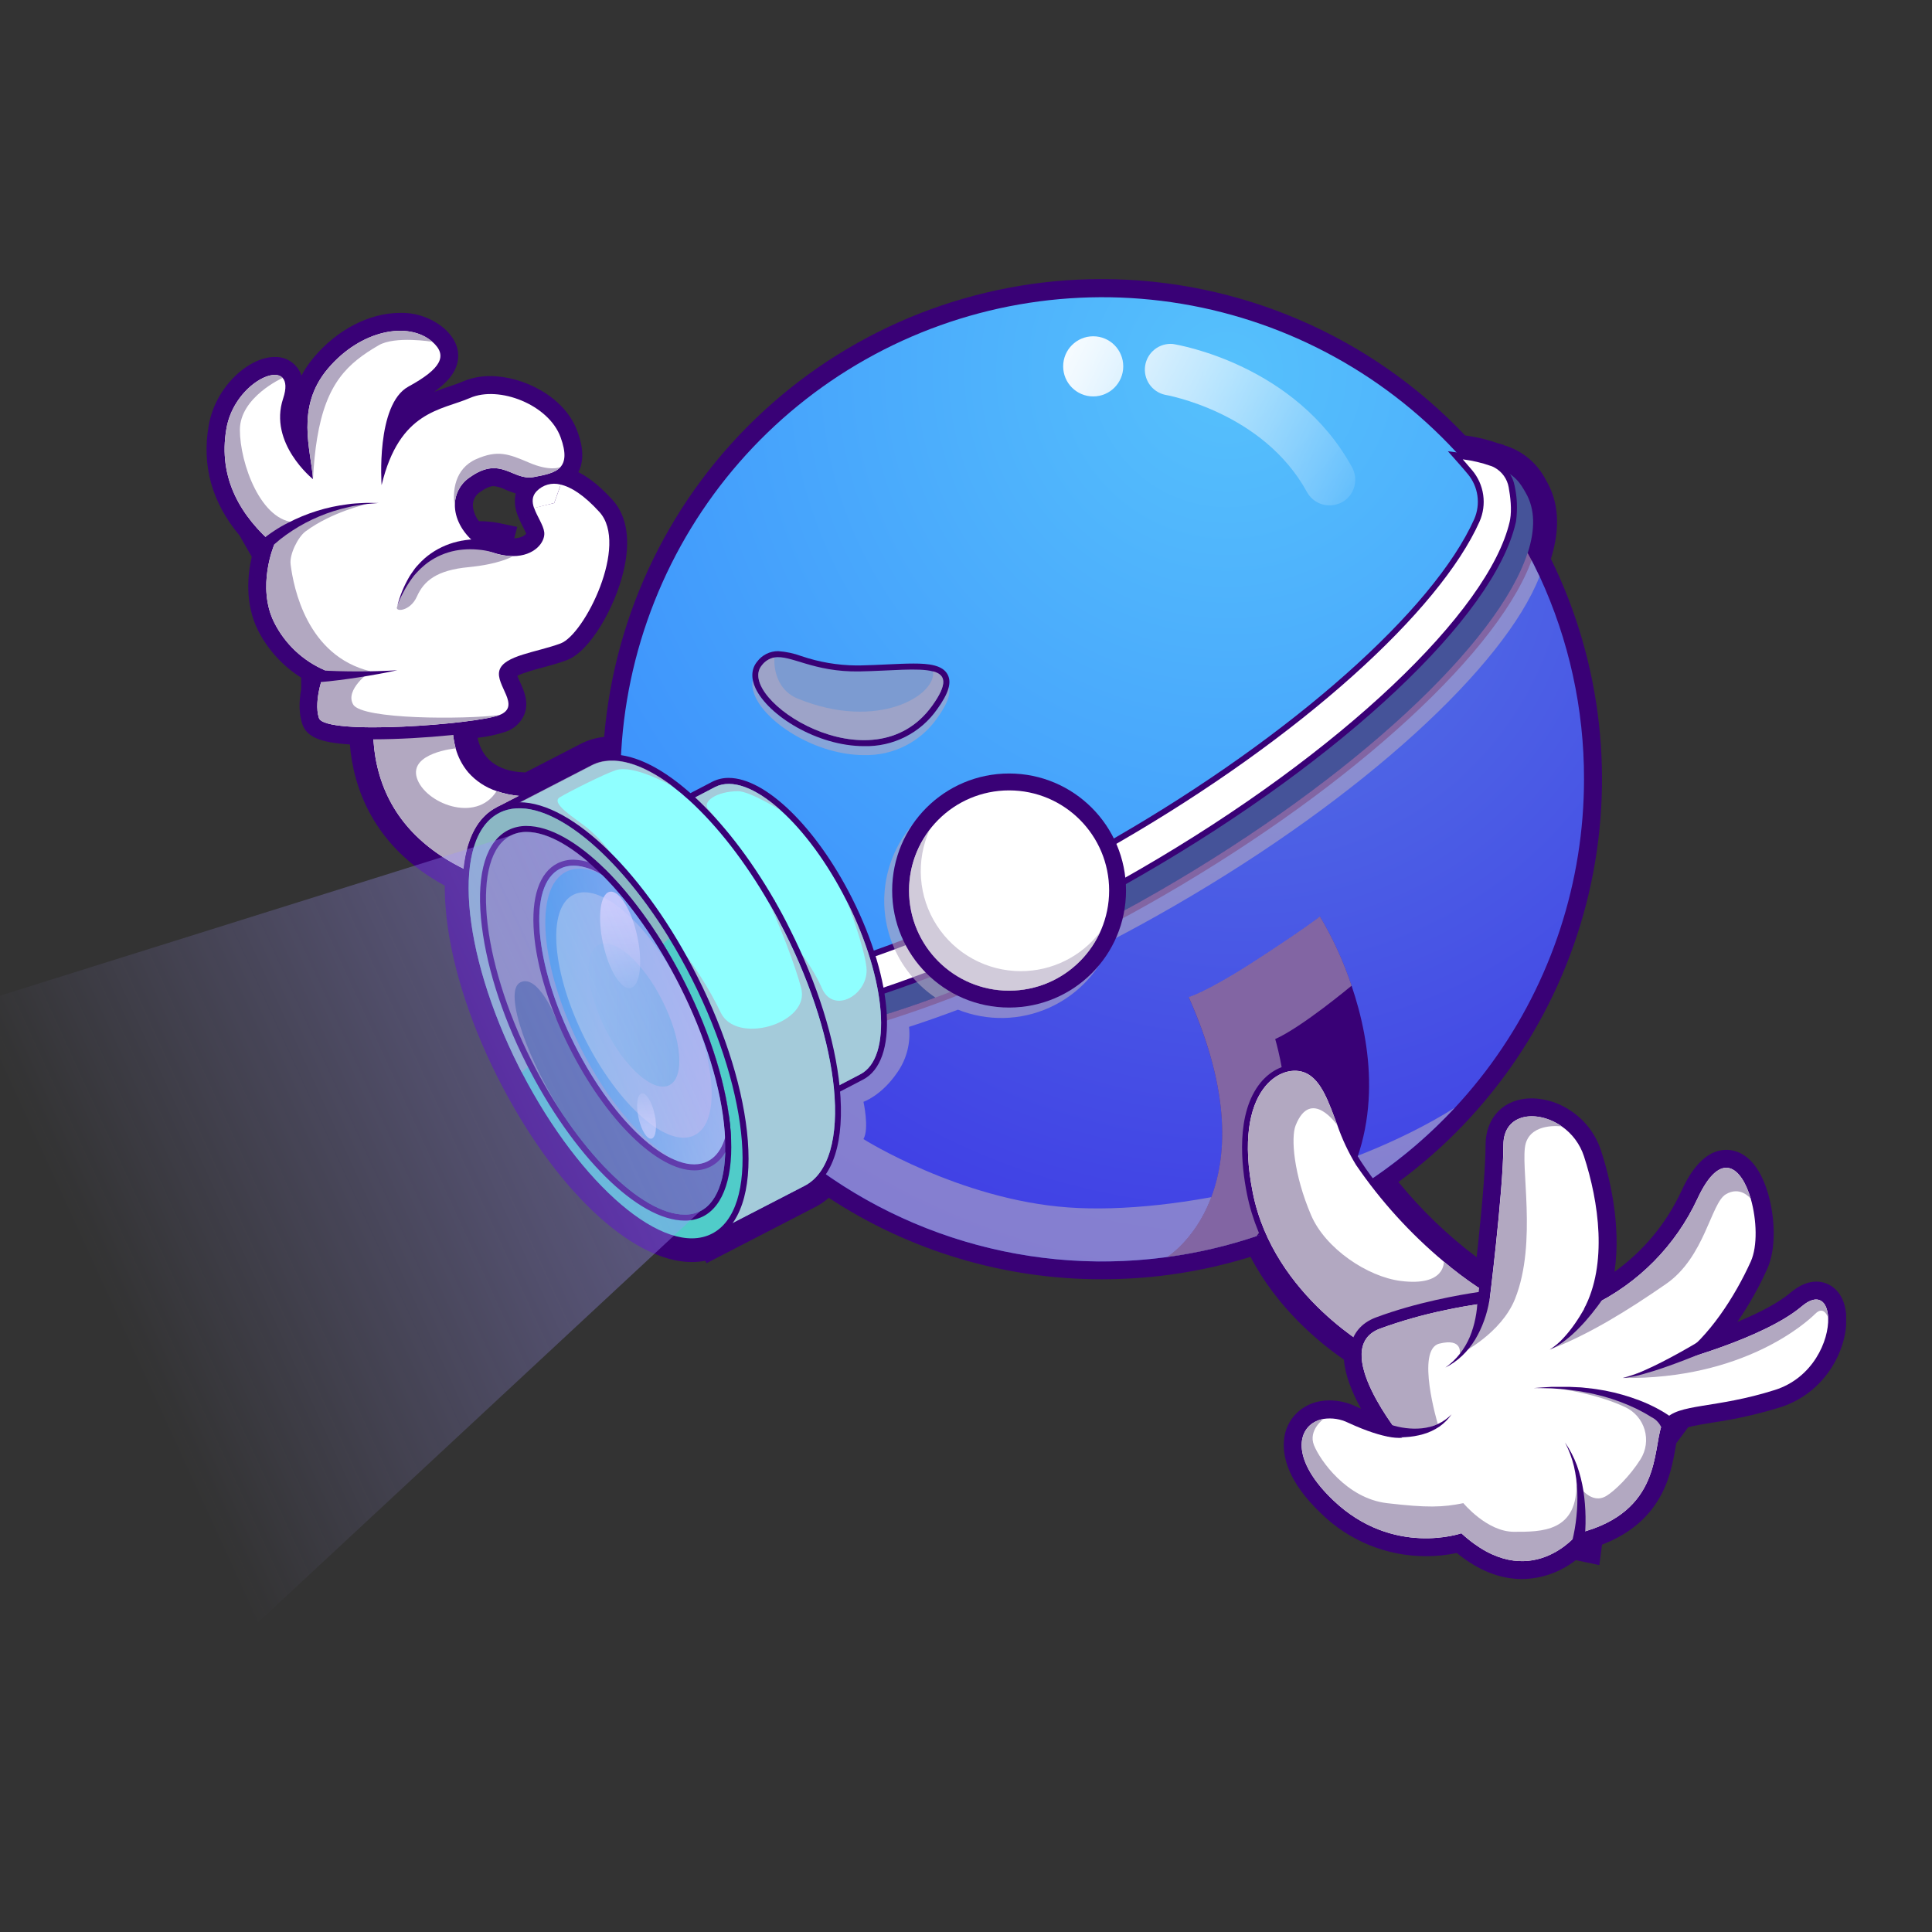 <svg width="180" height="180" viewBox="0 0 180 180" fill="none" xmlns="http://www.w3.org/2000/svg">
<rect x="0" y="0" width="180" height="180" fill="#333333" stroke="none"/>
<g clip-path="url(#clip0_19_7623)">
<g clip-path="url(#clip1_19_7623)">
<path d="M170.324 122.784C170.271 121.248 169.39 120.422 167.872 121.707C165.431 123.774 160.703 125.463 157.895 126.34L158.815 125.958L158.309 124.968L158.104 125.09C160.155 123.048 161.934 120.149 163.107 117.534C163.758 116.093 163.663 113.639 163.107 111.691C162.254 108.762 160.308 107.006 158.134 111.691C156.246 115.745 153.106 119.084 149.178 121.215C149.23 121.14 149.286 121.065 149.336 120.984L148.363 120.447C148.141 120.934 147.874 121.437 147.601 121.921L147.576 121.963C149.8 117.77 148.966 111.97 147.576 107.716C147.209 106.597 146.489 105.628 145.525 104.953C143.231 103.334 140.071 103.684 140.071 106.683C140.071 108.862 139.712 112.771 139.37 116.004C139.201 117.629 139.034 119.084 138.917 120.066C134.069 117.058 130.136 112.776 127.892 109.772C136.699 103.785 143.095 94.863 145.941 84.595C148.787 74.328 147.898 63.383 143.432 53.711C143.193 53.196 142.942 52.69 142.687 52.186C142.748 52.013 142.809 51.844 142.865 51.674C143.637 49.276 143.562 47.248 142.639 45.648L142.57 45.531C142.128 44.752 141.458 43.583 139.39 42.988L139.24 42.944H139.223L139.198 42.921L139.07 42.885C138.189 42.574 137.276 42.359 136.349 42.245L135.695 42.159C129.703 35.651 121.923 31.059 113.333 28.959C104.742 26.86 95.724 27.347 87.409 30.358C79.093 33.37 71.852 38.772 66.593 45.888C61.335 53.003 58.293 61.514 57.849 70.354C57.573 70.315 57.294 70.294 57.015 70.292C56.284 70.286 55.561 70.452 54.906 70.776L49.346 73.648C47.055 73.628 42.688 72.858 42.708 67.296C44.531 67.09 45.98 66.845 46.541 66.62C48.626 65.785 46.124 63.824 46.541 62.447C46.958 61.069 50.03 60.777 52.248 59.943C54.466 59.108 58.642 50.761 55.862 47.701C54.425 46.121 53.21 45.356 52.22 45.141C51.833 45.04 51.425 45.044 51.04 45.151C50.654 45.259 50.304 45.467 50.024 45.754C49.557 46.221 49.579 46.772 49.774 47.339C50.052 48.121 50.639 48.936 50.719 49.604C50.828 50.517 49.813 51.83 47.809 51.83C47.192 51.822 46.581 51.718 45.996 51.521C45.879 51.485 45.765 51.44 45.651 51.393L45.854 51.449L46.132 50.375C45.868 50.322 45.601 50.285 45.332 50.266C45.071 50.247 44.812 50.238 44.553 50.241C44.295 50.244 44.117 50.241 43.9 50.275C43.031 49.49 42.492 48.406 42.391 47.239C42.363 46.692 42.48 46.146 42.729 45.658C42.979 45.17 43.352 44.756 43.811 44.457C46.686 42.42 47.767 44.824 49.727 44.457C50.755 44.262 51.706 44.095 52.212 43.536C52.67 43.03 52.768 42.206 52.24 40.754C51.128 37.694 46.491 35.913 43.806 37.081C41.12 38.25 37.22 38.242 35.552 45.197C35.552 45.197 34.996 37.685 38.054 36.016C41.112 34.347 41.743 33.125 40.278 31.843C38.054 29.895 33.606 30.73 30.549 34.347C27.491 37.963 28.989 41.961 29.159 44.641C29.159 44.641 24.989 41.302 26.379 37.129C26.701 36.16 26.635 35.537 26.332 35.209C25.328 34.124 21.737 36.294 21.097 39.911C20.341 44.207 22.148 47.526 24.739 50.027C24.6 50.133 24.461 50.244 24.319 50.369L25.106 51.154C25.234 51.02 25.384 50.876 25.528 50.745L25.545 50.761C25.545 50.761 23.877 54.657 25.545 57.995C26.546 59.991 28.22 61.568 30.271 62.447C30.271 62.457 30.271 62.467 30.271 62.477C30.09 62.477 29.907 62.461 29.715 62.447V63.559L29.915 63.54C29.637 64.503 29.384 65.899 29.715 66.898C29.909 67.482 31.775 67.733 34.204 67.761C34.165 71.75 35.511 77.86 43.147 81.532C43.087 82.485 43.096 83.441 43.175 84.392C43.525 88.936 45.19 94.358 47.861 99.661C52.693 109.237 59.517 115.929 64.457 115.929C65.188 115.936 65.91 115.77 66.564 115.445L75.181 110.993C75.893 110.622 76.499 110.077 76.941 109.407C86.189 115.882 97.532 118.639 108.717 117.131C109.076 117.083 109.429 117.03 109.785 116.975L110.179 116.908C110.402 116.869 110.624 116.833 110.847 116.791L111.172 116.727C111.416 116.683 111.664 116.635 111.906 116.585L112.142 116.532C112.42 116.474 112.698 116.416 112.959 116.352L113.12 116.31C113.415 116.24 113.71 116.168 114.002 116.093L114.11 116.065L115.036 115.812L115.108 115.79C115.428 115.698 115.742 115.603 116.056 115.511L116.12 115.492C116.437 115.392 116.751 115.289 117.065 115.183L117.148 115.155L117.376 115.074C119.878 120.875 124.76 124.456 126.883 125.803C126.586 127.978 128.551 131.125 129.744 132.803C129.663 132.778 129.585 132.753 129.513 132.725L129.216 133.799C129.502 133.848 129.792 133.879 130.083 133.89C130.247 133.89 130.408 133.904 130.569 133.89L130.614 133.946C130.614 133.946 129.224 134.224 125.61 132.555C124.896 132.202 124.091 132.076 123.303 132.193C122.952 132.25 122.617 132.379 122.319 132.572C120.754 133.587 120.584 136.33 124.22 139.789C129.78 145.075 136.143 142.849 136.143 142.849C141.255 147.543 145.172 144.694 146.512 143.405C146.498 143.461 146.487 143.522 146.473 143.578L147.56 143.812C147.612 143.425 147.646 143.049 147.668 142.679C154.618 140.609 154.014 135.192 154.762 132.958C154.808 133.066 154.867 133.168 154.937 133.262L155.791 132.113C155.699 132.04 155.61 131.976 155.513 131.912C157.005 130.833 160.333 131.103 165.35 129.506C168.892 128.379 170.382 124.918 170.307 122.801L170.324 122.784Z" fill="#390176"/>
<path d="M141.798 147.117C139.74 147.117 137.703 146.302 135.726 144.688C134.781 144.889 133.816 144.988 132.849 144.986C129.198 144.988 125.691 143.557 123.081 141.002C119.979 138.05 119.49 135.679 119.626 134.21C119.67 133.599 119.855 133.005 120.166 132.477C120.478 131.949 120.907 131.501 121.421 131.167C121.911 130.849 122.461 130.635 123.037 130.541C123.312 130.494 123.591 130.471 123.87 130.471C124.717 130.477 125.551 130.667 126.317 131.028L126.803 131.247C125.983 129.764 125.324 128.154 125.21 126.671C122.962 125.127 119.025 121.927 116.51 117.097C116.198 117.195 115.884 117.289 115.567 117.375L115.492 117.4C115.172 117.489 114.853 117.578 114.53 117.662L114.422 117.69C114.116 117.77 113.81 117.846 113.505 117.918L113.341 117.96C113.063 118.026 112.785 118.088 112.49 118.149L112.245 118.202L111.5 118.349L111.147 118.416C110.961 118.452 110.772 118.483 110.591 118.513L110.313 118.561L110.052 118.605C109.685 118.664 109.315 118.719 108.94 118.769C106.867 119.047 104.777 119.186 102.686 119.187C93.636 119.204 84.78 116.565 77.214 111.597C76.825 111.94 76.395 112.233 75.933 112.468L65.828 117.687L65.714 117.462C65.3 117.541 64.879 117.581 64.457 117.581C58.823 117.581 51.556 110.673 46.375 100.396C43.595 94.904 41.877 89.267 41.513 84.504C41.46 83.825 41.435 83.16 41.443 82.517C34.663 78.839 32.915 73.233 32.595 69.358C29.757 69.185 28.539 68.626 28.147 67.41C27.869 66.539 27.831 65.463 28.061 64.191V63.137C26.351 62.06 24.963 60.542 24.044 58.741C22.802 56.254 23.063 53.577 23.455 51.874L22.318 49.891C19.747 46.83 18.782 43.383 19.447 39.622C20.086 35.98 23.216 33.259 25.584 33.259C26.132 33.239 26.672 33.396 27.123 33.708C27.573 34.02 27.912 34.469 28.086 34.989C28.417 34.376 28.811 33.798 29.262 33.267C31.444 30.691 34.435 29.152 37.268 29.152C38.763 29.112 40.221 29.622 41.365 30.585C42.589 31.659 42.755 32.741 42.672 33.462C42.533 34.717 41.599 35.688 40.448 36.505C40.918 36.322 41.374 36.169 41.805 36.024C42.283 35.863 42.733 35.713 43.122 35.543C43.936 35.2 44.811 35.03 45.694 35.042C48.751 35.042 52.621 36.962 53.788 40.175C54.016 40.798 54.645 42.523 53.886 43.992C54.911 44.504 55.962 45.361 57.069 46.577C58.425 48.068 58.776 50.38 58.083 53.254C57.285 56.593 54.978 60.685 52.821 61.501C52.071 61.779 51.276 61.999 50.508 62.205C49.799 62.397 48.676 62.697 48.201 62.967C48.265 63.142 48.371 63.373 48.448 63.546C48.813 64.338 49.307 65.426 48.846 66.578C48.688 66.947 48.455 67.278 48.162 67.552C47.868 67.825 47.521 68.033 47.142 68.164C46.282 68.449 45.395 68.643 44.495 68.743C45.115 71.6 47.631 71.923 48.943 71.967L54.13 69.288C54.805 68.947 55.536 68.733 56.288 68.656C57.264 57.035 62.562 46.204 71.135 38.305C79.708 30.406 90.93 26.015 102.583 26H102.688C109.019 26.009 115.283 27.306 121.098 29.813C126.912 32.319 132.157 35.983 136.513 40.581H136.574C137.596 40.716 138.602 40.958 139.574 41.302L140.074 41.438L140.116 41.48C140.952 41.723 141.73 42.135 142.402 42.69C143.073 43.245 143.624 43.932 144.021 44.707L144.088 44.822C145.239 46.813 145.375 49.251 144.494 52.069C144.658 52.4 144.808 52.712 144.947 53.01C149.458 62.761 150.463 73.774 147.792 84.183C145.12 94.591 138.937 103.756 130.289 110.125C132.429 112.745 134.875 115.098 137.575 117.133C137.622 116.716 137.67 116.279 137.717 115.828C138.17 111.552 138.406 108.389 138.406 106.683C138.406 104.079 140.141 102.329 142.72 102.329C144.076 102.354 145.391 102.794 146.49 103.59C147.752 104.471 148.692 105.741 149.167 107.206C149.87 109.36 151.096 113.995 150.418 118.491C153.106 116.57 155.25 113.985 156.642 110.987C157.087 110.033 158.432 107.129 160.842 107.129C161.848 107.129 163.691 107.663 164.734 111.224L164.798 111.452V111.466C165.354 113.511 165.504 116.326 164.648 118.221C163.872 119.947 162.942 121.599 161.868 123.157C164.075 122.247 165.776 121.318 166.819 120.433C167.625 119.751 168.434 119.404 169.226 119.404C170.48 119.404 171.775 120.316 171.989 122.342L172.017 122.397V122.756C172.114 125.817 170.007 129.781 165.901 131.103C163.811 131.75 161.673 132.232 159.508 132.544C158.64 132.686 157.84 132.822 157.284 132.97L156.172 134.466C156.153 134.58 156.13 134.697 156.111 134.817C155.875 136.183 155.555 138.055 154.443 139.825C153.314 141.653 151.574 143.022 149.259 143.909C149.259 143.951 149.003 145.815 149.003 145.815L146.807 145.356C145.376 146.478 143.615 147.097 141.798 147.117ZM44.66 48.561C44.921 48.561 45.188 48.561 45.452 48.591C45.79 48.615 46.126 48.661 46.458 48.728L48.19 49.092L47.912 50.155C48.596 50.127 48.921 49.857 49.024 49.721C48.963 49.557 48.818 49.273 48.718 49.075C48.515 48.694 48.338 48.298 48.187 47.893C47.959 47.28 47.911 46.615 48.048 45.976C47.724 45.875 47.406 45.757 47.095 45.623C46.755 45.445 46.386 45.333 46.005 45.292C45.88 45.292 45.502 45.292 44.765 45.815C44.536 45.953 44.349 46.151 44.224 46.388C44.1 46.625 44.043 46.891 44.059 47.158C44.107 47.666 44.3 48.149 44.615 48.55L44.66 48.561Z" fill="#390176"/>
<path d="M137.372 44.084C137.843 44.658 138.15 45.35 138.258 46.085C138.367 46.82 138.274 47.571 137.989 48.258C134.473 56.604 121.516 68.512 104.159 78.539C87.758 88.015 71.865 93.243 62.6 92.85C61.483 90.635 60.553 88.33 59.821 85.959C56.777 76.148 57.183 65.59 60.972 56.042C64.761 46.495 71.704 38.535 80.644 33.489C89.584 28.442 99.982 26.613 110.106 28.306C120.229 30 129.468 35.114 136.282 42.796C136.655 43.213 137.016 43.639 137.372 44.084Z" fill="url(#paint0_radial_19_7623)"/>
<path d="M147.579 72.602C147.577 82.14 144.543 91.431 138.915 99.129C133.287 106.826 125.357 112.532 116.274 115.419C107.19 118.307 97.425 118.226 88.39 115.19C79.355 112.153 71.52 106.318 66.019 98.529C65.71 98.093 65.408 97.65 65.113 97.199C69.389 97.686 75.399 96.754 82.376 94.573C90.093 92.163 98.999 88.224 108.056 82.99C126.264 72.463 139.632 59.862 142.337 51.51C142.723 52.233 143.087 52.971 143.449 53.716C146.184 59.635 147.593 66.081 147.579 72.602Z" fill="url(#paint1_radial_19_7623)"/>
<path d="M67.487 97.881C66.671 97.884 65.856 97.841 65.046 97.753C61.774 97.377 59.556 96.22 58.447 94.305L57.365 92.414L59.181 93.487C60.362 94.194 61.98 94.625 63.987 94.767C64.479 94.803 65.001 94.82 65.538 94.82C75.164 94.82 90.601 89.356 105.826 80.561C124.073 70.02 138.169 56.829 140.112 48.488C140.126 48.427 140.137 48.374 140.145 48.319C140.261 47.376 140.216 46.42 140.012 45.492C139.958 45.195 139.84 44.913 139.665 44.667C139.49 44.421 139.263 44.216 139 44.068L138.845 43.984L138.764 43.817L138.172 42.643L139.406 42.994C141.471 43.583 142.144 44.758 142.586 45.536L142.656 45.653C143.579 47.253 143.654 49.27 142.881 51.68C140.059 60.388 126.182 73.164 108.342 83.472C92.947 92.361 77.299 97.881 67.487 97.881Z" fill="#390176"/>
<path d="M142.336 51.51C139.632 59.856 126.263 72.465 108.05 82.99C90.815 92.956 74.114 98.226 65.107 97.199C62.111 96.857 59.965 95.808 58.928 94.027L58.895 93.966C60.17 94.728 61.877 95.176 63.946 95.324C73.119 95.975 89.345 90.725 106.104 81.043C125.024 70.112 138.714 56.941 140.652 48.614C140.668 48.547 140.682 48.477 140.694 48.405C140.86 47.465 140.721 46.288 140.557 45.392C140.489 45.014 140.338 44.655 140.115 44.342C139.892 44.029 139.602 43.769 139.267 43.581L139.24 43.528C141.186 44.084 141.716 45.166 142.158 45.932C143.02 47.423 143.042 49.32 142.336 51.51Z" fill="#455399"/>
<path d="M65.538 95.933C64.983 95.933 64.427 95.916 63.907 95.88C61.727 95.724 59.946 95.24 58.625 94.445L58.497 94.367L58.425 94.239C58.071 93.597 57.845 92.892 57.761 92.163C57.533 90.344 58.061 88.171 59.331 85.703L59.951 84.496L60.354 85.795C61.05 88.031 61.923 90.208 62.964 92.305C63.179 92.305 63.396 92.305 63.615 92.305C73.241 92.305 88.678 86.844 103.894 78.049C120.423 68.498 133.552 56.849 137.35 48.366C137.65 47.68 137.753 46.923 137.647 46.182C137.542 45.44 137.232 44.743 136.752 44.168C136.474 43.828 136.174 43.489 135.882 43.155L134.895 42.042L136.371 42.237C137.297 42.35 138.207 42.564 139.087 42.874L139.215 42.91L139.24 42.932C139.348 42.978 139.452 43.03 139.554 43.088C139.96 43.317 140.31 43.632 140.581 44.011C140.851 44.391 141.035 44.825 141.119 45.283C141.349 46.338 141.395 47.424 141.255 48.494C141.255 48.572 141.227 48.658 141.208 48.739C139.17 57.489 125.182 70.662 106.396 81.516C90.999 90.413 75.349 95.933 65.538 95.933Z" fill="#390176"/>
<path d="M140.694 48.405C140.683 48.477 140.669 48.547 140.652 48.614C138.706 56.941 125.024 70.112 106.104 81.043C89.345 90.725 73.116 95.975 63.946 95.324C61.877 95.176 60.171 94.728 58.895 93.966C58.576 93.388 58.373 92.753 58.297 92.096C58.08 90.358 58.617 88.276 59.809 85.959C60.542 88.33 61.472 90.635 62.589 92.85C71.854 93.243 87.749 88.015 104.147 78.539C121.279 68.645 134.125 56.913 137.842 48.602C138.187 47.822 138.307 46.959 138.187 46.114C138.067 45.269 137.712 44.474 137.163 43.82C136.874 43.475 136.581 43.134 136.282 42.796C137.174 42.906 138.051 43.112 138.898 43.411H138.912C139.035 43.456 139.154 43.511 139.268 43.575C139.603 43.763 139.892 44.023 140.115 44.336C140.338 44.649 140.489 45.008 140.558 45.386C140.722 46.288 140.861 47.465 140.694 48.405Z" fill="white"/>
<g style="mix-blend-mode:multiply" opacity="0.6">
<path d="M99.511 112.493C89.384 111.761 80.447 106.127 80.447 106.127C81.003 105.15 80.447 102.652 80.447 102.652C80.447 102.652 82.115 102.096 83.594 99.925C84.467 98.689 84.857 97.176 84.692 95.671C86.174 95.191 87.695 94.657 89.253 94.069C90.613 94.611 92.067 94.874 93.53 94.842C94.993 94.809 96.435 94.482 97.769 93.88C99.103 93.278 100.302 92.413 101.295 91.337C102.288 90.261 103.054 88.996 103.547 87.617C105.499 86.603 107.463 85.524 109.44 84.381C127.07 74.193 140.16 62.057 143.435 53.716C143.087 52.971 142.723 52.233 142.323 51.51C139.618 59.856 126.25 72.465 108.037 82.99C106.719 83.753 105.406 84.485 104.098 85.188C104.321 83.268 104.029 81.323 103.254 79.553C102.479 77.783 101.248 76.251 99.686 75.113C98.124 73.976 96.289 73.275 94.367 73.081C92.446 72.888 90.507 73.209 88.75 74.012C86.994 74.815 85.482 76.071 84.37 77.651C83.258 79.231 82.585 81.079 82.421 83.005C82.258 84.931 82.608 86.866 83.438 88.612C84.267 90.357 85.545 91.851 87.141 92.939C85.456 93.563 83.805 94.122 82.223 94.609L82.17 94.625C81.689 94.774 81.212 94.917 80.742 95.054L80.464 95.135L79.268 95.468L78.965 95.549C78.551 95.658 78.145 95.763 77.739 95.864L77.545 95.911C76.6 96.141 75.68 96.343 74.784 96.517L74.526 96.567L73.503 96.751L73.141 96.809C72.836 96.859 72.533 96.904 72.235 96.949L71.879 96.999L70.901 97.115L70.687 97.141C70.295 97.18 69.914 97.213 69.539 97.241L69.291 97.255C69.013 97.271 68.736 97.288 68.458 97.296H68.091H67.404H67.031C66.804 97.296 66.581 97.296 66.359 97.271L66.045 97.257C65.728 97.235 65.416 97.21 65.116 97.177C65.411 97.627 65.713 98.071 66.022 98.507C69.871 103.965 74.887 108.496 80.707 111.769C86.526 115.041 93.001 116.973 99.661 117.424C106.321 117.874 112.998 116.832 119.204 114.373C125.41 111.913 130.99 108.099 135.537 103.208C125.288 109.649 109.632 113.222 99.511 112.493Z" fill="#B2A8C1"/>
</g>
<path d="M94.015 93.871C100.032 93.871 104.909 88.99 104.909 82.968C104.909 76.946 100.032 72.065 94.015 72.065C87.999 72.065 83.121 76.946 83.121 82.968C83.121 88.99 87.999 93.871 94.015 93.871Z" fill="#390176"/>
<path d="M94.015 92.297C99.163 92.297 103.336 88.12 103.336 82.968C103.336 77.816 99.163 73.639 94.015 73.639C88.867 73.639 84.694 77.816 84.694 82.968C84.694 88.12 88.867 92.297 94.015 92.297Z" fill="white"/>
<g style="mix-blend-mode:multiply" opacity="0.6">
<path d="M95.105 90.48C93.546 90.48 92.011 90.088 90.643 89.341C89.274 88.594 88.114 87.515 87.27 86.203C86.425 84.892 85.923 83.389 85.809 81.832C85.696 80.276 85.974 78.716 86.618 77.295C85.818 78.338 85.247 79.539 84.943 80.819C84.639 82.098 84.609 83.428 84.855 84.72C85.1 86.012 85.616 87.237 86.368 88.316C87.121 89.394 88.092 90.301 89.219 90.978C90.346 91.654 91.604 92.084 92.909 92.239C94.213 92.395 95.536 92.273 96.791 91.88C98.045 91.488 99.202 90.835 100.187 89.963C101.171 89.092 101.96 88.022 102.502 86.824C101.633 87.962 100.513 88.883 99.23 89.517C97.948 90.151 96.536 90.481 95.105 90.48Z" fill="#B2A8C1"/>
</g>
<path d="M77.138 101.425C76.721 97.129 75.112 92.027 72.607 87.061C70.136 82.161 67.031 77.879 63.865 74.98L63.275 74.443L66.369 72.83C66.842 72.592 67.364 72.471 67.893 72.476C71.329 72.476 76.054 77.084 79.382 83.68C83.307 91.47 83.743 98.899 80.38 100.599L77.219 102.246L77.138 101.425Z" fill="#390176"/>
<path d="M80.13 100.101L77.695 101.372C77.286 97.174 75.732 92.019 73.105 86.81C71.954 84.515 70.629 82.311 69.144 80.216C67.712 78.167 66.068 76.274 64.24 74.569L66.628 73.322C68.207 72.524 70.445 73.422 72.744 75.504C74.881 77.429 77.083 80.375 78.876 83.931C82.615 91.334 83.168 98.565 80.13 100.101Z" fill="#8FFFFF"/>
<g style="mix-blend-mode:multiply" opacity="0.6">
<path d="M69.144 80.216C67.712 78.167 66.068 76.274 64.24 74.569L66.628 73.322C68.207 72.524 70.445 73.422 72.744 75.504C72.744 75.504 69.872 73.715 68.76 73.715C66.814 73.715 65.377 74.669 65.98 75.384C66.584 76.099 68.215 77.888 69.144 80.216Z" fill="#B2A8C1"/>
</g>
<g style="mix-blend-mode:multiply" opacity="0.6">
<path d="M80.129 100.101L77.694 101.372C77.285 97.174 75.731 92.019 73.105 86.81C73.105 86.81 75.481 89.548 76.574 92.066C77.666 94.584 81.002 92.622 80.724 90.118C80.507 88.171 79.017 84.234 78.892 83.933C82.614 91.334 83.167 98.565 80.129 100.101Z" fill="#B2A8C1"/>
</g>
<path d="M50.702 73.575L46.532 75.729C44.776 76.616 43.839 78.789 43.686 81.788C30.968 76.079 34.718 63.838 34.718 63.838L42.874 65.271C41.304 75.05 50.702 73.575 50.702 73.575Z" fill="#390176"/>
<path d="M48.362 74.154L46.277 75.228C44.551 76.102 43.497 78.069 43.194 80.937C38.535 78.642 35.772 75.159 34.98 70.576C34.642 68.551 34.693 66.481 35.13 64.475L42.246 65.724C42.044 67.058 42.114 68.419 42.452 69.725C42.676 70.542 43.074 71.301 43.617 71.951C44.331 72.766 45.251 73.373 46.28 73.709C46.954 73.94 47.653 74.089 48.362 74.154Z" fill="white"/>
<path d="M48.362 74.154L46.277 75.228C44.551 76.102 43.497 78.069 43.194 80.937C38.535 78.642 35.772 75.159 34.98 70.576C34.642 68.551 34.693 66.481 35.13 64.475L42.246 65.724C42.044 67.058 42.114 68.419 42.452 69.725C42.452 69.725 38.11 70.128 38.838 72.476C39.567 74.825 44.348 76.755 46.269 73.706C46.946 73.939 47.649 74.089 48.362 74.154Z" fill="#B2A8C1"/>
<path d="M34.819 68.876C30.143 68.876 28.995 68.253 28.661 67.251C28.208 65.891 28.578 64.119 28.903 63.023C27.033 61.982 25.518 60.404 24.553 58.493C23.127 55.641 23.805 52.514 24.247 51.095C20.68 47.798 19.243 43.973 20.005 39.716C20.6 36.339 23.446 33.815 25.595 33.815C25.923 33.802 26.25 33.869 26.547 34.01C26.844 34.151 27.102 34.362 27.299 34.625C27.791 35.306 27.836 36.264 27.435 37.471C27.1 38.506 27.145 39.627 27.563 40.632C27.424 38.456 27.716 35.966 29.701 33.618C31.777 31.161 34.61 29.698 37.282 29.698C38.64 29.665 39.963 30.131 41.001 31.008C41.835 31.742 42.216 32.547 42.113 33.403C41.977 34.639 40.917 35.713 38.569 36.995C37.951 37.332 37.457 38.161 37.112 39.388C38.666 37.663 40.481 37.054 41.971 36.553C42.463 36.389 42.925 36.236 43.336 36.055C44.08 35.744 44.879 35.59 45.685 35.601C48.556 35.601 52.173 37.385 53.257 40.367C53.813 41.867 53.813 42.969 53.329 43.837C53.25 43.98 53.157 44.115 53.051 44.24C54.191 44.663 55.398 45.573 56.665 46.955C57.933 48.338 58.197 50.441 57.549 53.135C56.799 56.254 54.594 60.246 52.629 60.989C51.906 61.267 51.128 61.473 50.372 61.676C49.521 61.904 47.75 62.38 47.592 62.764C47.561 62.931 47.814 63.487 47.95 63.785C48.287 64.528 48.709 65.454 48.337 66.381C48.206 66.678 48.015 66.945 47.776 67.164C47.537 67.384 47.254 67.551 46.947 67.655C45.432 68.261 39.313 68.879 34.819 68.879V68.876ZM46.005 44.735C45.433 44.777 44.888 44.995 44.445 45.358C44.1 45.569 43.825 45.878 43.657 46.246C43.489 46.614 43.435 47.024 43.503 47.423C43.703 48.714 44.893 49.985 46.307 50.441C46.782 50.603 47.278 50.689 47.778 50.697C48.071 50.715 48.364 50.674 48.639 50.575C48.915 50.476 49.168 50.322 49.382 50.122C49.494 50.019 49.567 49.88 49.588 49.729C49.499 49.41 49.371 49.102 49.207 48.814C48.798 48.004 48.151 46.73 48.773 45.564C48.266 45.471 47.772 45.315 47.303 45.1C46.898 44.895 46.457 44.771 46.005 44.735Z" fill="#390176"/>
<path d="M52.24 59.943C50.016 60.777 46.958 61.056 46.533 62.447C46.108 63.838 48.618 65.785 46.533 66.62C44.448 67.455 30.271 68.567 29.715 66.898C29.159 65.229 30.271 62.447 30.271 62.447C28.22 61.568 26.546 59.991 25.546 57.995C23.878 54.657 25.546 50.761 25.546 50.761C22.541 48.188 20.264 44.641 21.098 39.911C21.737 36.294 25.329 34.124 26.332 35.209C26.635 35.537 26.702 36.161 26.379 37.129C24.989 41.302 29.159 44.641 29.159 44.641C28.99 41.961 27.491 37.963 30.549 34.347C33.607 30.73 38.055 29.895 40.279 31.843C41.743 33.125 41.112 34.347 38.055 36.016C34.997 37.685 35.553 45.197 35.553 45.197C37.221 38.242 41.112 38.242 43.798 37.073C46.483 35.905 51.12 37.685 52.232 40.746C52.76 42.198 52.663 43.021 52.204 43.528C51.698 44.084 50.747 44.254 49.719 44.449C47.773 44.816 46.678 42.412 43.803 44.449C43.344 44.747 42.971 45.161 42.721 45.65C42.472 46.138 42.355 46.683 42.383 47.231C42.444 48.511 43.236 49.827 44.429 50.703C44.9 51.052 45.425 51.322 45.983 51.502C46.567 51.699 47.179 51.803 47.795 51.81C49.799 51.81 50.814 50.508 50.706 49.585C50.625 48.917 50.03 48.102 49.761 47.32L51.634 46.866L52.204 45.272V45.142C53.194 45.356 54.408 46.121 55.846 47.701C58.625 50.761 54.456 59.108 52.24 59.943Z" fill="white"/>
<path d="M52.204 45.142V45.258L51.634 46.866L49.758 47.339C49.563 46.783 49.541 46.227 50.008 45.754C50.287 45.467 50.638 45.259 51.023 45.151C51.409 45.044 51.816 45.04 52.204 45.142Z" fill="white"/>
<path d="M52.198 43.528C51.692 44.084 50.741 44.254 49.713 44.449C47.767 44.816 46.672 42.412 43.797 44.449C43.338 44.747 42.965 45.161 42.715 45.65C42.466 46.138 42.349 46.683 42.377 47.231C42.116 45.798 42.363 43.658 44.362 42.779C46.36 41.9 47.367 42.276 49.312 43.111C51.178 43.912 52.12 43.561 52.198 43.528Z" fill="#B2A8C1"/>
<path d="M40.279 31.843C40.279 31.843 36.815 31.27 35.275 32.171C32.409 33.84 30.393 35.66 29.543 40.851C29.451 41.408 29.376 41.989 29.312 42.621C29.248 43.252 29.198 43.923 29.159 44.641C28.99 41.961 27.491 37.963 30.549 34.347C33.607 30.73 38.055 29.895 40.279 31.843Z" fill="#B2A8C1"/>
<path d="M47.789 51.819C47.701 51.872 46.511 52.564 43.661 52.84C40.695 53.118 39.492 54.114 38.847 55.569C38.202 57.024 36.673 57.046 37.018 56.479L38.13 53.752L40.665 51.51L42.992 50.38L44.412 50.711C44.883 51.061 45.408 51.33 45.966 51.51C46.554 51.708 47.169 51.812 47.789 51.819Z" fill="#B2A8C1"/>
<path d="M32.912 65.646C32.078 64.255 34.516 62.544 34.516 62.544C28.612 61.108 27.352 54.796 27.074 52.57V52.553C26.963 51.663 27.744 50.049 28.464 49.51C30.949 47.67 34.205 46.958 34.205 46.958C31.655 47.095 29.095 48.235 27.447 49.131C27.5 48.976 27.561 48.824 27.63 48.675C24.294 48.675 22.349 43.111 22.349 40.05C22.349 36.99 26.332 35.209 26.332 35.209C25.329 34.124 21.737 36.294 21.098 39.911C20.264 44.641 22.541 48.188 25.546 50.761C25.546 50.761 23.878 54.657 25.546 57.995C26.546 59.991 28.22 61.568 30.271 62.447C30.271 62.447 29.159 65.229 29.715 66.898C30.271 68.567 44.448 67.455 46.533 66.62C43.197 67.037 33.746 67.037 32.912 65.646Z" fill="#B2A8C1"/>
<g style="mix-blend-mode:multiply" opacity="0.6">
<path d="M80.502 70.351C76.157 70.351 71.581 67.505 70.391 64.959C69.947 64.01 70.002 63.128 70.544 62.474C70.772 62.169 71.068 61.922 71.409 61.753C71.75 61.584 72.126 61.497 72.507 61.501C73.245 61.552 73.972 61.708 74.667 61.963C76.316 62.524 78.045 62.818 79.787 62.833H80.065C80.974 62.817 81.844 62.775 82.684 62.736C83.523 62.697 84.385 62.655 85.105 62.655C86.495 62.655 87.829 62.781 88.296 63.696C88.68 64.442 88.374 65.432 87.312 66.912C86.549 68.003 85.528 68.889 84.339 69.489C83.151 70.089 81.832 70.385 80.502 70.351Z" fill="#B2A8C1"/>
</g>
<path d="M66.058 114.454L66.116 114.423C70.153 112.29 69.174 101.798 63.992 91.512C63.062 89.664 62.022 87.874 60.876 86.151L60.849 86.109C56.679 79.883 51.792 75.857 48.389 75.857C47.833 75.849 47.283 75.974 46.785 76.221L46.282 75.228L54.9 70.776C55.555 70.452 56.278 70.286 57.01 70.292C59.217 70.292 61.846 71.631 64.618 74.157C67.278 76.586 69.877 79.933 72.137 83.842L72.179 83.886L72.201 83.956C72.679 84.79 73.152 85.661 73.591 86.56C76.157 91.646 77.805 96.887 78.236 101.319C78.723 106.313 77.63 109.749 75.178 110.996L66.561 115.447L66.058 114.454Z" fill="#390176"/>
<path d="M74.928 110.498L66.31 114.949C70.758 112.699 69.949 102.093 64.487 91.262C63.54 89.384 62.48 87.566 61.312 85.817C60.374 84.407 59.353 83.054 58.255 81.766C53.968 76.783 49.481 74.271 46.546 75.751L55.163 71.3C57.159 70.292 59.872 71.13 62.749 73.336C63.244 73.715 63.745 74.135 64.245 74.591C66.797 76.92 69.402 80.23 71.689 84.201C72.176 85.035 72.648 85.92 73.104 86.821C75.731 92.03 77.274 97.185 77.694 101.383C78.133 105.907 77.241 109.329 74.928 110.498Z" fill="#8FFFFF"/>
<g style="mix-blend-mode:multiply" opacity="0.6">
<path d="M62.736 73.297C62.552 73.194 59.041 71.199 57.373 71.756C56.236 72.137 53.056 73.742 52.158 74.279C51.26 74.816 53.49 76.182 54.593 77.042C56.152 78.306 57.398 79.913 58.235 81.738C53.949 76.755 49.462 74.243 46.526 75.723L55.144 71.272C57.145 70.265 59.858 71.102 62.736 73.297Z" fill="#B2A8C1"/>
</g>
<g style="mix-blend-mode:multiply" opacity="0.6">
<path d="M74.928 110.498L66.311 114.949C70.758 112.699 69.949 102.093 64.487 91.262C63.54 89.384 62.48 87.566 61.312 85.817C61.449 85.984 64.879 89.587 67.15 94.342C68.585 97.332 75.156 95.43 74.697 92.327C74.581 91.523 73.213 87.445 71.681 84.203C72.168 85.038 72.64 85.923 73.096 86.824C75.723 92.032 77.266 97.188 77.686 101.386C78.133 105.907 77.241 109.329 74.928 110.498Z" fill="#B2A8C1"/>
</g>
<path d="M80.502 69.516C76.157 69.516 71.581 66.67 70.391 64.124C69.947 63.176 70.002 62.294 70.544 61.64C70.772 61.335 71.068 61.087 71.409 60.918C71.75 60.749 72.126 60.663 72.507 60.666C73.245 60.717 73.972 60.873 74.667 61.128C76.316 61.69 78.045 61.984 79.787 61.999H80.065C80.974 61.982 81.844 61.94 82.684 61.901C83.523 61.862 84.385 61.821 85.105 61.821C86.495 61.821 87.829 61.946 88.296 62.861C88.68 63.607 88.374 64.597 87.312 66.077C86.549 67.169 85.528 68.054 84.339 68.654C83.151 69.254 81.832 69.55 80.502 69.516Z" fill="#390176"/>
<path d="M86.849 65.749C81.225 73.57 68.452 65.02 70.973 61.996C71.259 61.607 71.683 61.341 72.157 61.253C73.683 60.992 75.771 62.627 80.063 62.555C82.971 62.505 85.578 62.185 86.924 62.555C88.116 62.858 88.316 63.707 86.849 65.749Z" fill="#7C9BD1"/>
<g style="mix-blend-mode:multiply" opacity="0.6">
<path d="M86.849 65.749C81.225 73.57 68.452 65.02 70.973 61.996C71.259 61.607 71.683 61.341 72.157 61.253C72.132 61.325 71.915 64.105 74.331 65.09C81.837 68.15 87.288 64.722 86.924 62.541C88.116 62.858 88.316 63.707 86.849 65.749Z" fill="#B2A8C1"/>
</g>
<path d="M64.457 115.929C59.517 115.929 52.693 109.237 47.861 99.661C45.19 94.358 43.525 88.936 43.175 84.392C42.81 79.68 43.917 76.424 46.285 75.228C46.939 74.903 47.66 74.737 48.389 74.744C53.332 74.744 60.156 81.435 64.985 91.011C67.659 96.314 69.324 101.737 69.674 106.28C70.036 110.993 68.932 114.248 66.564 115.445C65.909 115.77 65.188 115.936 64.457 115.929Z" fill="#390176"/>
<path d="M66.311 114.949C61.927 117.175 54.08 110.459 48.617 99.925C48.528 99.756 48.442 99.586 48.356 99.414C42.896 88.582 42.079 77.977 46.532 75.726C50.424 73.756 57.096 78.848 62.344 87.411C63.089 88.627 63.809 89.915 64.487 91.259C69.95 102.093 70.767 112.699 66.311 114.949Z" fill="#50CCC9"/>
<g style="mix-blend-mode:multiply" opacity="0.6">
<path d="M62.344 87.414L48.617 99.934C48.528 99.764 48.442 99.594 48.356 99.422C42.896 88.591 42.079 77.985 46.532 75.734C50.435 73.754 57.085 78.845 62.344 87.414Z" fill="#B2A8C1"/>
</g>
<path d="M65.246 112.835C64.795 113.057 64.298 113.169 63.795 113.163C60.738 113.163 56.621 109.794 52.982 104.625C52.871 104.469 52.762 104.31 52.654 104.149C51.492 102.445 50.445 100.666 49.518 98.824C44.737 89.339 43.856 79.727 47.6 77.838C48.051 77.616 48.549 77.503 49.051 77.509C51.867 77.509 55.598 80.381 59.017 84.888C60.659 87.073 62.102 89.4 63.328 91.843C65.719 96.573 67.206 101.42 67.518 105.454C67.812 109.271 66.984 111.97 65.246 112.835Z" fill="#4A6899"/>
<g style="mix-blend-mode:multiply" opacity="0.6">
<path d="M52.654 104.149C51.492 102.445 50.445 100.666 49.518 98.824C44.737 89.339 43.856 79.727 47.6 77.838C48.051 77.616 48.549 77.503 49.051 77.509C51.867 77.509 55.598 80.381 59.017 84.888L59.039 86.001L51.812 94.92C51.812 94.92 50.144 90.691 48.476 91.526C46.808 92.361 49.315 99.171 52.654 104.149Z" fill="#B2A8C1"/>
</g>
<path d="M68.112 106.08C67.756 107.337 67.106 108.23 66.188 108.695C65.722 108.926 65.208 109.045 64.687 109.04C61.229 109.04 56.445 104.338 53.051 97.605C51.183 93.899 50.01 90.115 49.749 86.944C49.471 83.605 50.249 81.29 51.939 80.436C52.406 80.205 52.92 80.088 53.44 80.094C54.475 80.14 55.48 80.452 56.359 81.001C57.035 81.666 57.713 82.392 58.383 83.207C60.508 85.789 62.333 88.604 63.823 91.598C65.977 95.872 67.345 100.104 67.876 103.706C67.996 104.493 68.075 105.285 68.112 106.08Z" fill="#390176"/>
<path d="M67.876 103.706C67.834 105.932 67.198 107.563 65.93 108.2C62.872 109.738 57.335 104.883 53.538 97.349C49.74 89.815 49.134 82.467 52.181 80.934C53.768 80.133 56.031 81.065 58.374 83.207C60.5 85.789 62.325 88.604 63.815 91.598C65.977 95.872 67.345 100.104 67.876 103.706Z" fill="url(#paint2_linear_19_7623)"/>
<g style="mix-blend-mode:multiply" opacity="0.6">
<path d="M54.102 97.633C50.305 90.102 49.699 82.751 52.746 81.218C53.63 80.773 54.722 80.865 55.92 81.402C54.505 80.628 53.21 80.425 52.19 80.94C49.132 82.478 49.749 89.843 53.546 97.355C56.24 102.691 59.809 106.681 62.745 108.005C59.923 106.455 56.626 102.635 54.102 97.633Z" fill="#B2A8C1"/>
</g>
<path d="M64.712 105.764C67.215 104.5 66.715 98.461 63.596 92.276C60.477 86.091 55.92 82.101 53.417 83.365C50.915 84.63 51.414 90.668 54.533 96.854C57.652 103.039 62.209 107.028 64.712 105.764Z" fill="url(#paint3_linear_19_7623)"/>
<g opacity="0.4">
<path d="M62.36 101.1C63.821 100.362 63.53 96.838 61.71 93.228C59.89 89.619 57.23 87.292 55.77 88.03C54.308 88.768 54.599 92.292 56.419 95.901C58.239 99.51 60.899 101.838 62.36 101.1Z" fill="url(#paint4_linear_19_7623)"/>
</g>
<path d="M124.52 111.867C119.63 114.598 114.27 116.382 108.72 117.128C108.72 117.128 118.81 110.993 110.749 92.909C110.749 92.909 112.461 92.422 116.865 89.57C121.59 86.51 122.98 85.397 122.98 85.397C124.191 87.434 125.179 89.597 125.927 91.846C127.731 97.163 128.932 104.928 124.52 111.867Z" fill="#390176"/>
<g style="mix-blend-mode:screen" opacity="0.8">
<path d="M58.752 92.051C59.633 91.86 59.91 89.697 59.372 87.221C58.833 84.745 57.683 82.894 56.802 83.086C55.922 83.278 55.645 85.44 56.183 87.916C56.721 90.392 57.872 92.243 58.752 92.051Z" fill="url(#paint5_linear_19_7623)"/>
</g>
<g style="mix-blend-mode:screen" opacity="0.6">
<path d="M60.699 106.084C61.113 105.994 61.243 104.977 60.989 103.811C60.736 102.646 60.195 101.775 59.781 101.865C59.367 101.955 59.237 102.973 59.49 104.138C59.743 105.303 60.285 106.175 60.699 106.084Z" fill="url(#paint6_linear_19_7623)"/>
</g>
<path d="M68.073 105.418C67.757 101.314 66.247 96.406 63.826 91.598C59.478 82.974 53.402 76.953 49.054 76.953C48.464 76.946 47.88 77.079 47.35 77.34C45.323 78.366 44.42 81.274 44.809 85.533C45.184 89.618 46.68 94.436 49.023 99.074C53.371 107.699 59.445 113.72 63.795 113.72C64.386 113.726 64.969 113.593 65.499 113.333C67.445 112.348 68.385 109.466 68.073 105.418ZM65.246 112.835C64.795 113.057 64.298 113.17 63.795 113.163C59.712 113.163 53.71 107.131 49.521 98.824C44.737 89.339 43.858 79.727 47.6 77.838C48.052 77.615 48.55 77.503 49.054 77.509C53.135 77.509 59.139 83.541 63.328 91.849C65.719 96.579 67.22 101.425 67.52 105.459C67.812 109.271 66.984 111.97 65.246 112.835Z" fill="#390176"/>
<g style="mix-blend-mode:multiply" opacity="0.6">
<path d="M118.808 96.807C118.808 96.807 122.291 108.228 117.073 115.169C114.357 116.086 111.558 116.738 108.717 117.117C108.717 117.117 118.808 110.982 110.746 92.898C110.746 92.898 112.458 92.411 116.862 89.559C121.587 86.499 122.977 85.386 122.977 85.386C124.188 87.423 125.176 89.585 125.924 91.835C125.924 91.835 121.309 95.694 118.808 96.807Z" fill="#B2A8C1"/>
</g>
<path d="M127.914 126.401C127.517 126.189 118.155 121.129 116.178 111.243C115.65 108.595 115.111 103.732 117.443 100.871C118.313 99.811 119.478 99.202 120.642 99.202C121.105 99.2 121.561 99.303 121.977 99.505C123.483 100.259 124.201 102.171 124.954 104.193C125.468 105.571 126.002 106.992 126.811 108.233C128.924 111.474 134.316 117.879 141.141 121.309L142.978 122.236L140.927 122.361C140.846 122.361 132.826 122.898 128.52 126.334L128.242 126.562L127.914 126.401Z" fill="#390176"/>
<path d="M140.891 121.816C140.891 121.816 132.671 122.319 128.173 125.908C128.173 125.908 118.669 120.873 116.723 111.135C114.777 101.397 119.503 98.893 121.727 100.006C123.139 100.713 123.792 102.694 124.604 104.85C125.05 106.138 125.633 107.375 126.341 108.539C128.638 111.898 131.385 114.924 134.506 117.534C136.464 119.2 138.607 120.637 140.891 121.816Z" fill="white"/>
<path d="M140.891 121.816C140.891 121.816 132.671 122.319 128.173 125.908C128.173 125.908 118.669 120.873 116.723 111.135C114.777 101.397 119.503 98.893 121.727 100.006C123.139 100.713 123.792 102.694 124.604 104.85C124.604 104.85 122.144 101.258 120.712 104.85C120.259 105.982 120.523 109.413 122.155 113.222C123.486 116.326 127.403 118.95 130.494 119.342C134.706 119.877 134.517 117.534 134.517 117.534C136.472 119.199 138.61 120.636 140.891 121.816Z" fill="#B2A8C1"/>
<path d="M141.797 146.56C139.802 146.56 137.808 145.726 135.868 144.084C134.879 144.316 133.866 144.432 132.849 144.429C129.341 144.43 125.972 143.055 123.465 140.598C119.551 136.876 120.034 134.199 120.423 133.223C120.963 131.873 122.283 131.033 123.868 131.033C124.638 131.04 125.397 131.215 126.092 131.548C126.884 131.912 127.556 132.177 128.115 132.369C126.803 130.329 125.299 127.361 125.891 125.157C126.103 124.367 126.672 123.31 128.193 122.742C131.979 121.329 136.027 120.631 137.767 120.372C138.075 117.798 138.965 110.055 138.965 106.683C138.965 104.41 140.477 102.883 142.723 102.883C144.969 102.883 147.677 104.424 148.641 107.371C149.398 109.683 150.776 114.935 149.62 119.671C152.889 117.645 155.497 114.71 157.125 111.224C158.237 108.842 159.438 107.685 160.82 107.685C161.468 107.685 162.413 107.963 163.247 109.251C164.556 111.282 165.22 115.542 164.117 117.993C163.091 120.265 161.794 122.406 160.256 124.367C162.716 123.468 165.515 122.244 167.149 120.859C167.853 120.263 168.539 119.96 169.201 119.96C170.088 119.96 171.127 120.544 171.383 122.186C171.789 124.809 170.043 129.177 165.704 130.557C163.635 131.197 161.518 131.672 159.374 131.979C157.173 132.335 156.102 132.535 155.844 133.225C155.696 133.711 155.588 134.208 155.521 134.711C155.049 137.463 154.265 142.037 147.635 143.842C146.926 144.616 144.855 146.56 141.797 146.56Z" fill="#390176"/>
<path d="M170.327 122.792C170.402 124.91 168.912 128.371 165.37 129.497C159.811 131.264 156.333 130.741 155.113 132.28C154.981 132.447 154.878 132.635 154.807 132.836C153.973 135.048 154.807 140.835 147.163 142.816L147.024 142.852C147.024 142.852 142.512 148.694 136.152 142.852C136.152 142.852 129.789 145.078 124.229 139.791C120.593 136.333 120.763 133.59 122.328 132.574C122.626 132.382 122.961 132.253 123.312 132.196C124.1 132.078 124.905 132.205 125.619 132.558C129.233 134.227 130.623 133.949 130.623 133.949C130.623 133.949 123.754 125.586 128.577 123.786C130.536 123.075 132.543 122.505 134.584 122.08C137 121.565 138.754 121.359 138.754 121.359C138.754 121.359 139.054 118.961 139.365 116.004C139.707 112.771 140.066 108.862 140.066 106.683C140.066 103.684 143.226 103.345 145.52 104.953C146.484 105.628 147.204 106.597 147.571 107.716C148.961 111.97 149.795 117.77 147.571 121.963C147.602 121.963 147.866 121.855 148.3 121.654C152.634 119.574 156.113 116.052 158.143 111.691C160.317 107.006 162.263 108.762 163.116 111.691C163.672 113.639 163.764 116.09 163.116 117.534C161.626 120.828 159.188 124.584 156.444 126.49C156.186 126.671 155.918 126.838 155.641 126.991C155.902 126.924 164.309 124.72 167.872 121.704C169.39 120.419 170.271 121.245 170.324 122.781L170.327 122.792Z" fill="white"/>
<path d="M154.857 132.015L152.166 130.471L147.877 129.325L145.375 129.408C145.375 129.408 148.711 129.828 151.413 131.097C151.847 131.299 152.233 131.592 152.546 131.955C152.858 132.319 153.09 132.744 153.225 133.204C153.36 133.664 153.396 134.147 153.33 134.622C153.264 135.097 153.097 135.552 152.842 135.958C151.846 137.543 150.42 138.915 149.656 139.374C148.266 140.209 147.154 138.489 147.154 138.489L147.199 141.372L147.023 142.852L147.162 142.816C154.796 140.835 153.979 135.048 154.807 132.836C154.878 132.635 154.981 132.447 155.113 132.28L154.857 132.015Z" fill="#B2A8C1"/>
<path d="M147.163 139.931V142.816L147.024 142.852C147.024 142.852 142.512 148.694 136.152 142.852C136.152 142.852 129.789 145.078 124.229 139.791C120.593 136.333 120.763 133.59 122.328 132.574C122.626 132.382 122.961 132.253 123.312 132.196C123.312 132.196 121.863 133.253 122.419 134.644C122.975 136.035 125.455 139.602 129.219 140.045C132.983 140.487 134.412 140.437 136.338 140.045C136.338 140.045 138.542 142.713 141.044 142.713C143.546 142.713 147.118 142.799 146.86 137.888L147.163 139.931Z" fill="#B2A8C1"/>
<path d="M170.324 122.784C170.291 122.684 169.918 121.607 169.123 122.403C168.328 123.198 162.452 128.524 151.193 128.384L154.176 127.411L156.45 126.49C156.191 126.671 155.923 126.838 155.647 126.991C155.908 126.924 164.314 124.72 167.878 121.704C169.39 120.422 170.263 121.248 170.324 122.784Z" fill="#B2A8C1"/>
<path d="M163.116 111.691C163.055 111.616 162.129 110.467 160.784 111.274C159.394 112.109 158.838 117.117 155.224 119.621C151.61 122.125 147.997 124.35 144.383 125.741C144.541 125.655 146.607 124.517 148.3 121.66C152.635 119.578 156.114 116.055 158.143 111.691C160.317 107.006 162.263 108.762 163.116 111.691Z" fill="#B2A8C1"/>
<path d="M140.073 106.683C140.073 108.862 139.715 112.771 139.373 116.004C139.062 118.961 138.761 121.359 138.761 121.359C138.761 121.359 138.344 121.41 137.649 121.518C137.43 121.551 137.18 121.59 136.904 121.638H136.871L136.468 121.71H136.432C135.876 121.807 135.275 121.924 134.608 122.066C132.555 122.492 130.535 123.067 128.565 123.786C123.753 125.586 130.622 133.949 130.622 133.949L133.958 132.675C133.958 132.675 131.87 125.741 134.094 125.185C136.318 124.629 135.998 126.128 135.998 126.128L136.14 126.053V126.084C136.14 126.084 139.87 124.236 141.157 121.003C143.259 115.717 141.591 108.483 142.147 106.536C142.703 104.588 145.388 104.931 145.516 104.945C143.234 103.345 140.073 103.684 140.073 106.683Z" fill="#B2A8C1"/>
<path d="M146.481 143.57C146.666 142.82 146.797 142.059 146.873 141.291C146.954 140.513 146.981 139.73 146.954 138.948C146.921 138.163 146.817 137.383 146.643 136.617C146.456 135.844 146.176 135.097 145.809 134.391C146.266 135.056 146.64 135.774 146.921 136.531C147.193 137.296 147.394 138.085 147.521 138.887C147.643 139.694 147.71 140.508 147.721 141.324C147.736 142.151 147.69 142.978 147.582 143.798L146.481 143.57Z" fill="#390176"/>
<path d="M154.946 133.253C154.79 133.106 154.668 132.419 153.834 132.015C153.612 131.873 153.384 131.737 153.15 131.609C152.917 131.481 152.678 131.359 152.439 131.239C151.465 130.773 150.453 130.393 149.414 130.104C148.889 129.973 148.363 129.826 147.827 129.739C147.549 129.692 147.293 129.625 147.021 129.595L146.209 129.489C145.931 129.444 145.667 129.428 145.394 129.408L144.561 129.35C144.005 129.328 143.463 129.33 142.912 129.319C143.468 129.283 144.024 129.236 144.561 129.211H145.394C145.672 129.211 145.95 129.211 146.228 129.211L147.062 129.25C147.34 129.25 147.618 129.3 147.896 129.325C148.452 129.369 149.008 129.472 149.548 129.561C150.639 129.772 151.711 130.078 152.75 130.474C153.011 130.577 153.275 130.68 153.531 130.799C153.787 130.919 154.045 131.039 154.298 131.172C154.551 131.306 154.801 131.45 155.046 131.595C155.304 131.749 155.552 131.919 155.788 132.104L154.946 133.253Z" fill="#390176"/>
<path d="M149.345 120.984C149.008 121.485 148.664 121.938 148.297 122.394C147.93 122.851 147.552 123.282 147.146 123.694C146.745 124.112 146.315 124.5 145.859 124.857C145.408 125.215 144.911 125.512 144.383 125.741C144.858 125.436 145.291 125.07 145.67 124.651C146.05 124.239 146.4 123.801 146.718 123.34C147.04 122.884 147.332 122.406 147.61 121.921C147.888 121.437 148.149 120.934 148.372 120.447L149.345 120.984Z" fill="#390176"/>
<path d="M158.816 125.958C157.576 126.481 156.333 126.963 155.068 127.402C154.44 127.622 153.801 127.822 153.156 128.001C152.516 128.193 151.859 128.322 151.193 128.384C151.837 128.231 152.463 128.015 153.064 127.739C153.67 127.474 154.266 127.191 154.852 126.89C156.025 126.289 157.184 125.641 158.307 124.968L158.816 125.958Z" fill="#390176"/>
<path d="M129.521 132.716C129.751 132.798 129.984 132.866 130.222 132.919C130.468 132.976 130.716 133.019 130.967 133.05C131.47 133.116 131.979 133.124 132.485 133.072C132.995 133.019 133.494 132.885 133.963 132.675C134.44 132.451 134.873 132.145 135.242 131.77C134.932 132.218 134.546 132.606 134.1 132.917C133.639 133.229 133.131 133.466 132.596 133.618C132.052 133.774 131.493 133.867 130.928 133.896C130.65 133.911 130.372 133.911 130.094 133.896C129.803 133.885 129.513 133.854 129.227 133.804L129.521 132.716Z" fill="#390176"/>
<path d="M138.762 121.109C138.715 121.445 138.647 121.778 138.559 122.105C138.478 122.425 138.378 122.737 138.267 123.045C138.047 123.659 137.768 124.25 137.433 124.809C137.096 125.363 136.689 125.87 136.221 126.317C135.757 126.755 135.233 127.124 134.664 127.411C135.175 127.052 135.63 126.62 136.015 126.128C136.391 125.645 136.703 125.115 136.941 124.551C137.171 123.993 137.345 123.413 137.461 122.82C137.519 122.522 137.569 122.225 137.6 121.927C137.633 121.638 137.65 121.347 137.65 121.056L138.762 121.109Z" fill="#390176"/>
<path d="M29.715 62.447C30.307 62.488 30.921 62.513 31.527 62.53C32.133 62.547 32.745 62.555 33.354 62.555C34.573 62.555 35.794 62.519 37.017 62.447C35.82 62.701 34.616 62.922 33.404 63.109C32.798 63.203 32.186 63.287 31.575 63.365C30.963 63.443 30.354 63.51 29.723 63.559L29.715 62.447Z" fill="#390176"/>
<path d="M45.835 51.438C45.624 51.376 45.409 51.327 45.193 51.29C44.968 51.251 44.74 51.221 44.509 51.204C44.047 51.162 43.581 51.162 43.119 51.204C42.189 51.283 41.286 51.561 40.473 52.019C40.059 52.25 39.674 52.531 39.327 52.854C39.144 53.004 38.988 53.185 38.819 53.355C38.649 53.524 38.502 53.713 38.365 53.911C37.794 54.699 37.338 55.564 37.012 56.482C37.249 55.524 37.624 54.606 38.124 53.755C38.246 53.535 38.402 53.341 38.541 53.132C38.68 52.923 38.846 52.734 39.022 52.553C39.363 52.177 39.746 51.841 40.164 51.552C41.012 50.966 41.975 50.568 42.988 50.383C43.495 50.287 44.01 50.237 44.526 50.233C44.784 50.233 45.043 50.233 45.304 50.258C45.573 50.277 45.84 50.313 46.105 50.366L45.835 51.438Z" fill="#390176"/>
<path d="M24.322 50.369C24.71 50.039 25.119 49.734 25.545 49.457C25.965 49.178 26.379 48.939 26.83 48.714C28.565 47.809 30.448 47.223 32.389 46.983C32.865 46.908 33.351 46.894 33.832 46.864C34.313 46.833 34.794 46.864 35.272 46.864C34.794 46.911 34.316 46.928 33.843 47C33.371 47.072 32.898 47.136 32.437 47.256C31.511 47.46 30.605 47.748 29.732 48.116C28.864 48.477 28.031 48.917 27.244 49.432C26.849 49.685 26.474 49.96 26.107 50.244C25.754 50.526 25.419 50.829 25.103 51.151L24.322 50.369Z" fill="#390176"/>
<g style="mix-blend-mode:screen">
<path d="M101.852 36.934C103.398 36.934 104.651 35.68 104.651 34.132C104.651 32.585 103.398 31.331 101.852 31.331C100.306 31.331 99.053 32.585 99.053 34.132C99.053 35.68 100.306 36.934 101.852 36.934Z" fill="url(#paint7_linear_19_7623)"/>
</g>
<path d="M124.732 46.922C124.19 47.133 123.59 47.139 123.044 46.939C122.498 46.739 122.043 46.348 121.764 45.837C117.658 38.342 108.604 36.789 108.512 36.775C107.923 36.636 107.407 36.279 107.07 35.776C106.733 35.273 106.598 34.66 106.693 34.062C106.788 33.463 107.106 32.922 107.582 32.548C108.059 32.175 108.659 31.995 109.263 32.046C109.727 32.118 120.713 33.94 125.972 43.542C126.277 44.101 126.348 44.758 126.17 45.37C125.991 45.981 125.577 46.496 125.019 46.802C124.927 46.85 124.831 46.89 124.732 46.922Z" fill="url(#paint8_linear_19_7623)"/>
<path style="mix-blend-mode:color-dodge" opacity="0.45" d="M67.518 105.459C67.206 101.425 65.719 96.592 63.328 91.849C62.102 89.406 60.659 87.078 59.017 84.893C55.598 80.386 51.867 77.515 49.051 77.515C48.549 77.509 48.051 77.621 47.6 77.843L-40.5 105.459L-1.605 175L65.247 112.835C66.984 111.97 67.812 109.271 67.518 105.459Z" fill="url(#paint9_linear_19_7623)"/>
</g>
</g>
<defs>
<radialGradient id="paint0_radial_19_7623" cx="0" cy="0" r="1" gradientUnits="userSpaceOnUse" gradientTransform="translate(114.266 34.725) scale(78.291 78.358)">
<stop stop-color="#56C1FC"/>
<stop offset="1" stop-color="#3A8CFC"/>
</radialGradient>
<radialGradient id="paint1_radial_19_7623" cx="0" cy="0" r="1" gradientUnits="userSpaceOnUse" gradientTransform="translate(115.628 50.186) scale(70.035 70.094)">
<stop stop-color="#5577E5"/>
<stop offset="1" stop-color="#3F3EE5"/>
</radialGradient>
<linearGradient id="paint2_linear_19_7623" x1="50.249" y1="94.567" x2="67.876" y2="94.567" gradientUnits="userSpaceOnUse">
<stop stop-color="#30A4E4"/>
<stop offset="1" stop-color="#9DD0E4"/>
</linearGradient>
<linearGradient id="paint3_linear_19_7623" x1="51.823" y1="94.567" x2="66.303" y2="94.567" gradientUnits="userSpaceOnUse">
<stop stop-color="#85D0E4"/>
<stop offset="1" stop-color="#BBD0E4"/>
</linearGradient>
<linearGradient id="paint4_linear_19_7623" x1="54.837" y1="94.567" x2="63.29" y2="94.567" gradientUnits="userSpaceOnUse">
<stop stop-color="#87D0E5"/>
<stop offset="0.3" stop-color="#6ECAE1"/>
<stop offset="0.95" stop-color="#2DBBD6"/>
<stop offset="1" stop-color="#28BAD5"/>
</linearGradient>
<linearGradient id="paint5_linear_19_7623" x1="57.131" y1="93.483" x2="56.925" y2="84.162" gradientUnits="userSpaceOnUse">
<stop stop-color="white" stop-opacity="0"/>
<stop offset="0.22" stop-color="white" stop-opacity="0.24"/>
<stop offset="0.6" stop-color="white" stop-opacity="0.64"/>
<stop offset="0.87" stop-color="white" stop-opacity="0.9"/>
<stop offset="1" stop-color="white"/>
</linearGradient>
<linearGradient id="paint6_linear_19_7623" x1="61.33" y1="100.531" x2="61.441" y2="104.918" gradientUnits="userSpaceOnUse">
<stop stop-color="white" stop-opacity="0"/>
<stop offset="0.22" stop-color="white" stop-opacity="0.24"/>
<stop offset="0.6" stop-color="white" stop-opacity="0.64"/>
<stop offset="0.87" stop-color="white" stop-opacity="0.9"/>
<stop offset="1" stop-color="white"/>
</linearGradient>
<linearGradient id="paint7_linear_19_7623" x1="129.591" y1="47.329" x2="97.282" y2="31.982" gradientUnits="userSpaceOnUse">
<stop stop-color="white" stop-opacity="0"/>
<stop offset="0.22" stop-color="white" stop-opacity="0.24"/>
<stop offset="0.6" stop-color="white" stop-opacity="0.64"/>
<stop offset="0.87" stop-color="white" stop-opacity="0.9"/>
<stop offset="1" stop-color="white"/>
</linearGradient>
<linearGradient id="paint8_linear_19_7623" x1="130.334" y1="45.763" x2="98.026" y2="30.418" gradientUnits="userSpaceOnUse">
<stop stop-color="white" stop-opacity="0"/>
<stop offset="0.22" stop-color="white" stop-opacity="0.24"/>
<stop offset="0.6" stop-color="white" stop-opacity="0.64"/>
<stop offset="0.87" stop-color="white" stop-opacity="0.9"/>
<stop offset="1" stop-color="white"/>
</linearGradient>
<linearGradient id="paint9_linear_19_7623" x1="10.5" y1="122.5" x2="65.633" y2="97.238" gradientUnits="userSpaceOnUse">
<stop stop-color="#A79DFF" stop-opacity="0"/>
<stop offset="1" stop-color="#9D92FF"/>
</linearGradient>
<clipPath id="clip0_19_7623">
<rect width="180" height="180" fill="white"/>
</clipPath>
<clipPath id="clip1_19_7623">
<rect width="208" height="149" fill="white" transform="translate(-36 26)"/>
</clipPath>
</defs>
</svg>
